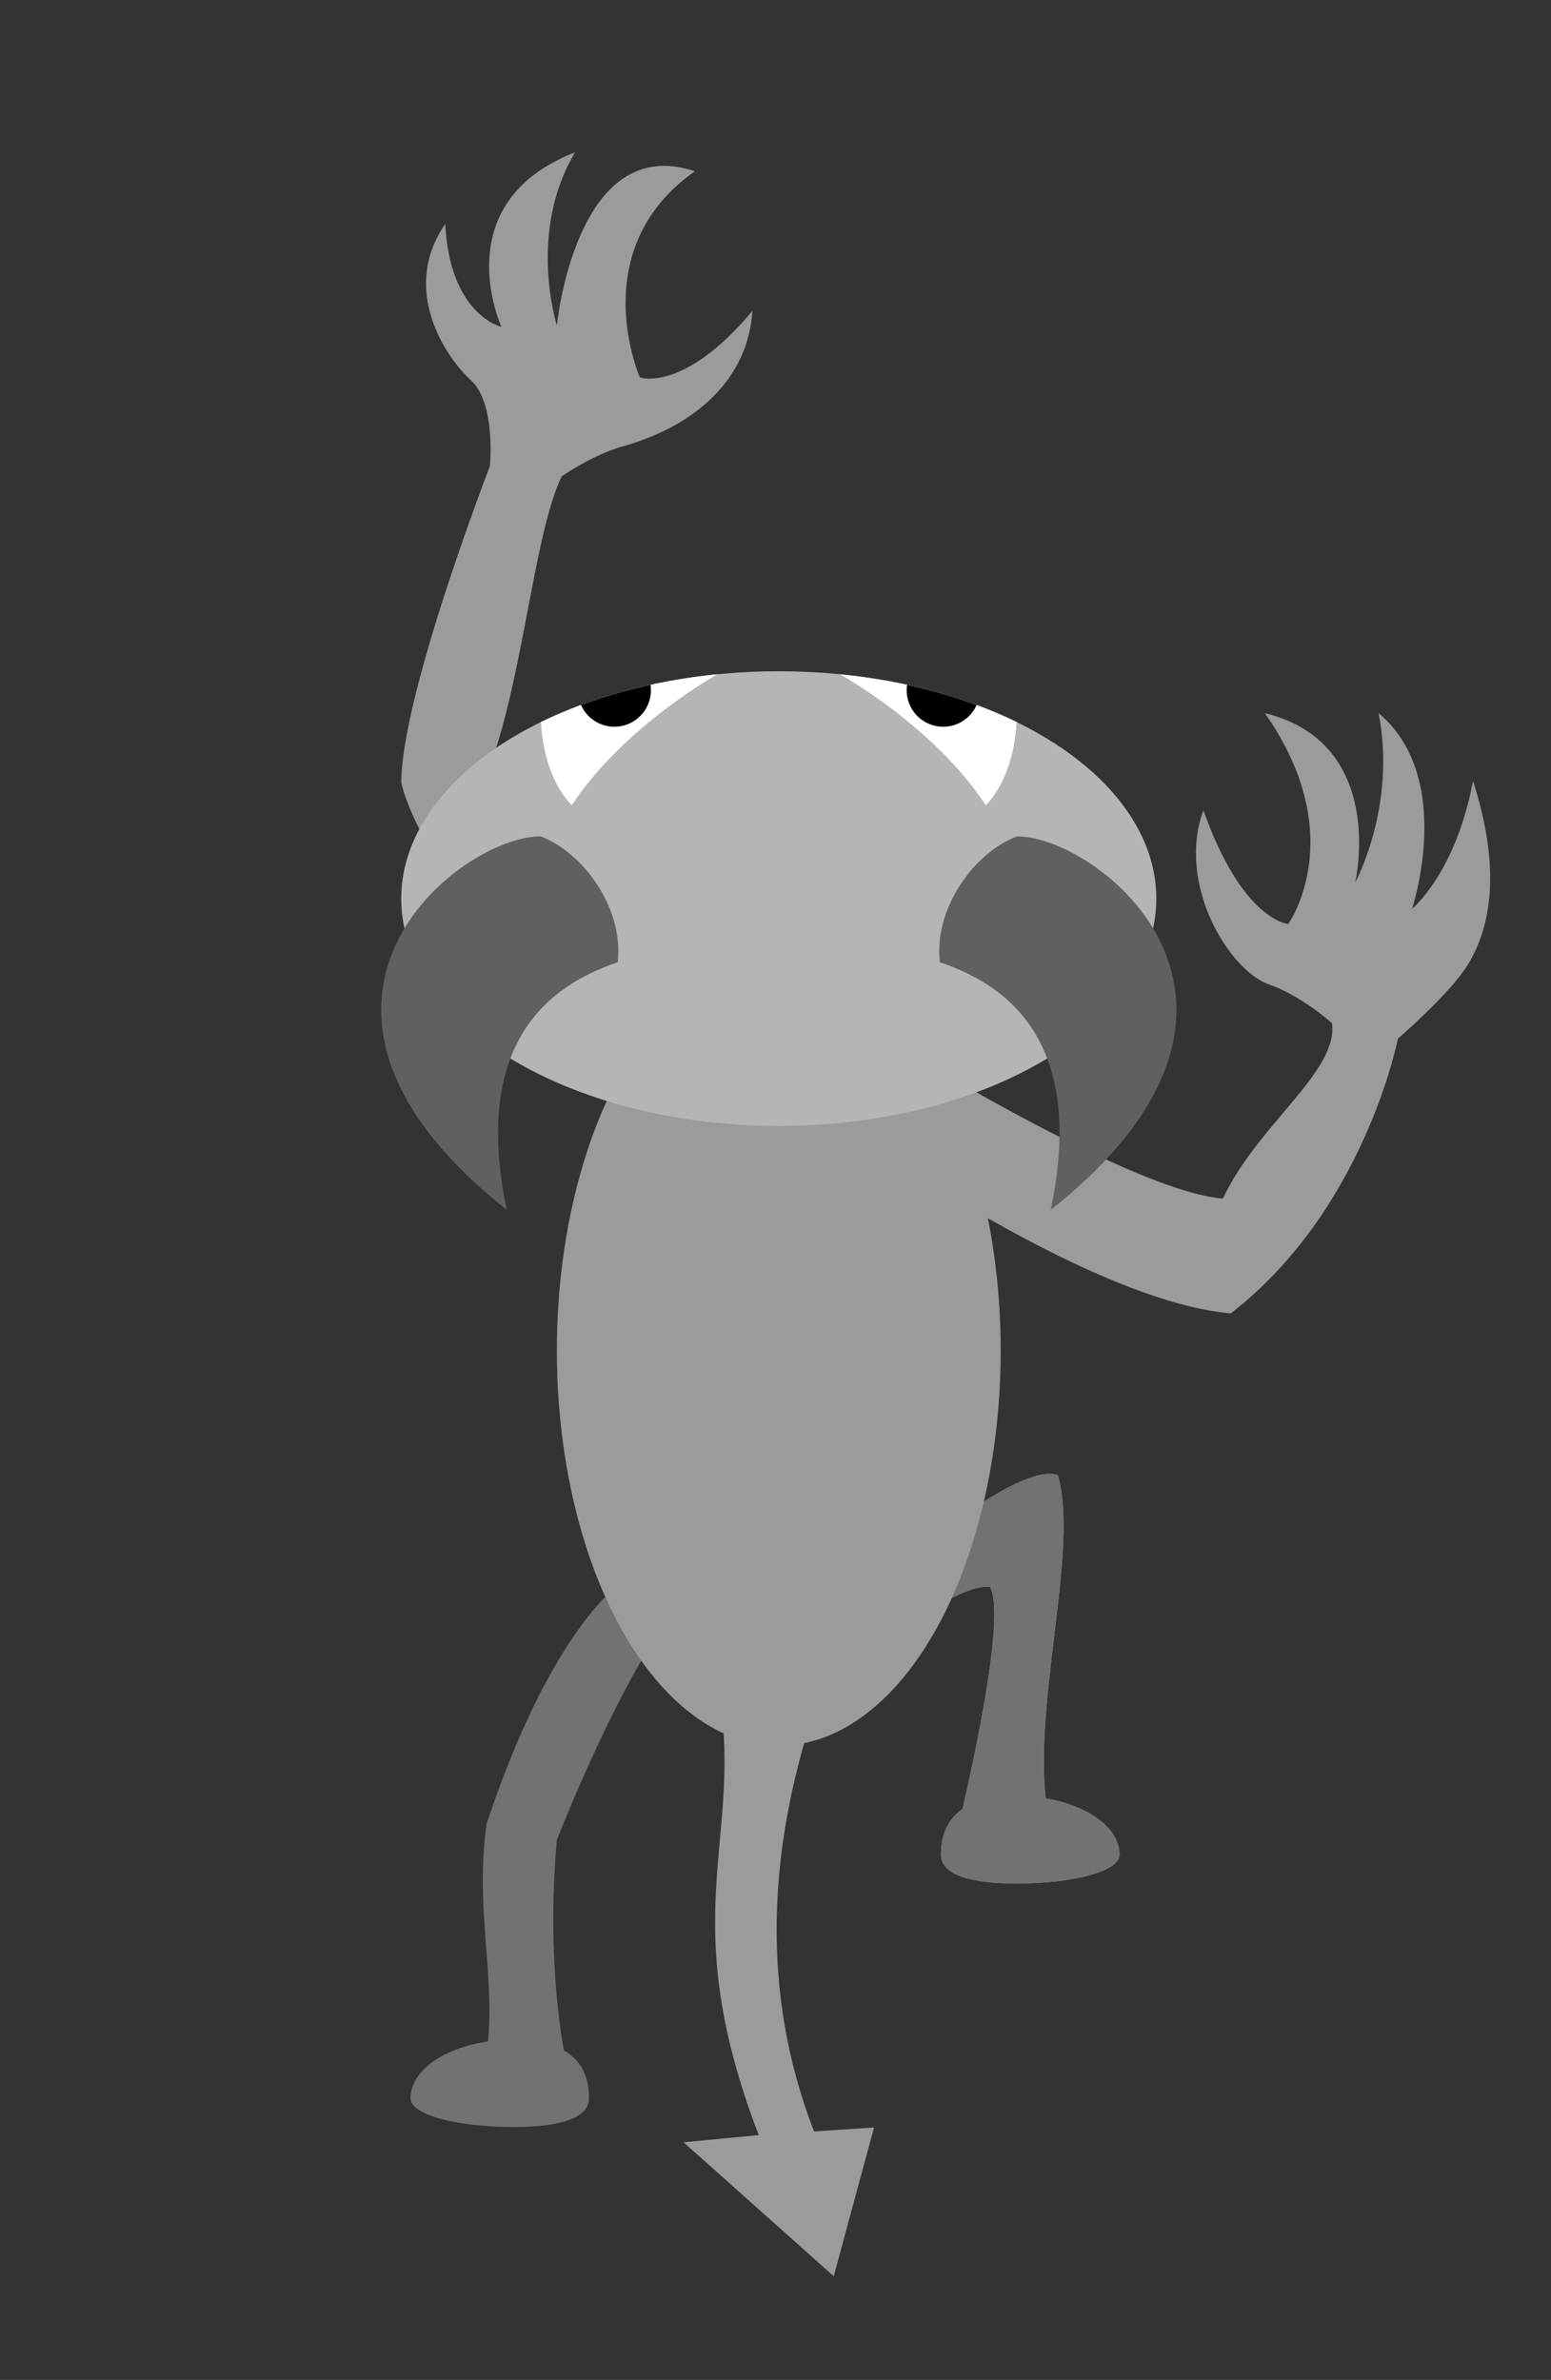 <?xml version="1.0" encoding="utf-8"?>
<!-- Generator: Adobe Illustrator 16.0.0, SVG Export Plug-In . SVG Version: 6.00 Build 0)  -->
<!DOCTYPE svg PUBLIC "-//W3C//DTD SVG 1.1//EN" "http://www.w3.org/Graphics/SVG/1.1/DTD/svg11.dtd">
<svg version="1.1" id="Layer_1" xmlns="http://www.w3.org/2000/svg" xmlns:xlink="http://www.w3.org/1999/xlink" x="0px" y="0px"
	 width="89.506px" height="137.334px" viewBox="0 0 89.506 137.334" enable-background="new 0 0 89.506 137.334"
	 xml:space="preserve">
<rect x="0" y="0" width="89.506" height="137.334" fill="#333333" stroke="none"/>
<g>
	<path id="Left_Arm_2_" fill="#9B9B9B" d="M38.148,59.039l-3.279,3.943c0,0-10.659-12.806-11.713-17.843
		c0.039-5.154,5.115-18.234,5.115-18.234s0.36-3.629-1.093-4.958c-1.453-1.329-4.1-5.232-1.484-9.021
		c0.273,5.271,3.241,5.935,3.241,5.935s-3.28-7.145,4.256-10.073c-2.772,4.607-1.055,9.995-1.055,9.995s1.093-11.205,7.965-8.901
		c-6.432,4.526-3.174,11.895-3.174,11.895s2.51,0.912,6.493-3.833c-0.235,3.749-3.046,6.56-7.444,7.801
		c-1.818,0.513-3.566,1.746-3.566,1.746c-1.679,3.514-2.265,12.377-4.491,17.648C29.129,48.223,38.148,59.039,38.148,59.039z"/>
	<path id="Right_Arm_2_" fill="#9B9B9B" d="M49.628,59.039l-1.234,5.771c0,0,14.14,10.238,22.631,10.979
		c7.73-5.974,9.645-15.852,9.645-15.852s3.014-2.594,4.041-4.275c1.325-2.167,1.934-5.505,0.294-10.601
		c-0.997,5.33-3.517,7.379-3.517,7.379s2.52-7.555-1.932-11.289c1.055,5.374-1.348,9.767-1.348,9.767s1.875-8.023-5.213-9.767
		c4.979,7.111,1.348,12.168,1.348,12.168s-2.636-0.176-4.896-6.56c-1.559,4.217,1.441,9.254,3.843,10.074
		c1.788,0.61,3.573,2.206,3.573,2.206c0.408,2.772-4.325,5.894-6.291,10.125C64.867,68.7,49.628,59.039,49.628,59.039z"/>
	<g id="Left_Leg_9_">
		<path id="Left_Leg_10_" fill="#727272" d="M33.053,120.733l-5.27-0.475c1.229-5.389-0.488-9.214,0.292-15
			c3.628-10.949,7.497-13.697,7.497-13.697l2.576,2.459c0,0-2.464,3.306-6.013,12.142C31.355,115.003,33.053,120.733,33.053,120.733
			z"/>
		<path fill="#727272" d="M33.993,121.075c0,0.912-1.061,1.664-4.35,1.664c-3.288,0-5.954-0.698-5.954-1.664
			c0-1.868,2.666-3.383,5.954-3.383C32.932,117.692,33.993,119.207,33.993,121.075z"/>
	</g>
	<g id="Right_Leg_2_">
		<g>
			<path id="Left_Leg_17_" fill="#9B9B9B" d="M55.074,106.379l6.091,0.47c-2.635-5.33,1.348-16.81-0.121-21.729
				c-2.924-1.055-14.211,9.488-14.211,9.488v3.865c0,0,7.363-7.088,10.291-6.912C58.296,93.495,55.074,106.379,55.074,106.379z"/>
			<path fill="#9B9B9B" d="M54.302,107.021c0,0.914,1.061,1.666,4.35,1.666s5.953-0.698,5.953-1.666
				c0-1.867-2.664-3.383-5.953-3.383C55.362,103.64,54.302,105.153,54.302,107.021z"/>
		</g>
		<g>
			<path id="Left_Leg_16_" fill="#727272" d="M55.074,106.379l6.091,0.47c-2.635-5.33,1.348-16.81-0.121-21.729
				c-2.924-1.055-14.211,9.488-14.211,9.488v3.865c0,0,7.363-7.088,10.291-6.912C58.296,93.495,55.074,106.379,55.074,106.379z"/>
			<path fill="#727272" d="M54.302,107.021c0,0.914,1.061,1.666,4.35,1.666s5.953-0.698,5.953-1.666
				c0-1.867-2.664-3.383-5.953-3.383C55.362,103.64,54.302,105.153,54.302,107.021z"/>
		</g>
	</g>
	<ellipse id="Body_2_" fill="#9B9B9B" cx="44.942" cy="77.936" rx="12.807" ry="22.802"/>
	<path id="Tail_3_" fill="#9B9B9B" d="M46.978,122.994l3.463-0.229l-2.328,8.584l-8.667-7.73l4.338-0.413
		c-5.196-13.565-0.355-17.47-2.619-27.152l7.667-2.136C45.66,101.179,42.646,111.827,46.978,122.994z"/>
	<g id="Head_12_">
		<ellipse id="Head_14_" fill="#B5B5B5" cx="44.943" cy="51.854" rx="21.787" ry="13.119"/>
		<g>
			<g>
				<defs>
					<ellipse id="SVGID_1_" cx="44.943" cy="51.854" rx="21.787" ry="13.119"/>
				</defs>
				<clipPath id="SVGID_2_">
					<use xlink:href="#SVGID_1_"  overflow="visible"/>
				</clipPath>
				<path clip-path="url(#SVGID_2_)" fill="#FFFFFF" d="M31.396,38.423l10.019,0.484c0,0-5.375,2.951-8.42,7.559
					C30.34,43.655,31.396,38.423,31.396,38.423z"/>
			</g>
			<g>
				<defs>
					<ellipse id="SVGID_3_" cx="44.943" cy="51.854" rx="21.787" ry="13.119"/>
				</defs>
				<clipPath id="SVGID_4_">
					<use xlink:href="#SVGID_3_"  overflow="visible"/>
				</clipPath>
				<circle clip-path="url(#SVGID_4_)" cx="35.455" cy="39.829" r="2.108"/>
			</g>
			<g>
				<defs>
					<ellipse id="SVGID_5_" cx="44.943" cy="51.854" rx="21.787" ry="13.119"/>
				</defs>
				<clipPath id="SVGID_6_">
					<use xlink:href="#SVGID_5_"  overflow="visible"/>
				</clipPath>
				<path clip-path="url(#SVGID_6_)" fill="#FFFFFF" d="M58.487,38.423L48.47,38.908c0,0,5.375,2.951,8.42,7.559
					C59.545,43.655,58.487,38.423,58.487,38.423z"/>
			</g>
			<g>
				<defs>
					<ellipse id="SVGID_7_" cx="44.943" cy="51.854" rx="21.787" ry="13.119"/>
				</defs>
				<clipPath id="SVGID_8_">
					<use xlink:href="#SVGID_7_"  overflow="visible"/>
				</clipPath>
				<circle clip-path="url(#SVGID_8_)" cx="54.431" cy="39.829" r="2.108"/>
			</g>
		</g>
	</g>
	<path id="Left_Horn_2_" fill="#606060" d="M31.189,48.262c-4.715,0-16.975,9.644-1.943,21.553
		c-2.212-10.488,3.358-13.236,6.403-14.292C36.001,52.362,33.62,49.161,31.189,48.262z"/>
	<path fill="#606060" d="M58.696,48.262c4.714,0,16.975,9.644,1.941,21.553c2.213-10.488-3.357-13.236-6.402-14.292
		C53.884,52.362,56.265,49.161,58.696,48.262z"/>
</g>
</svg>
